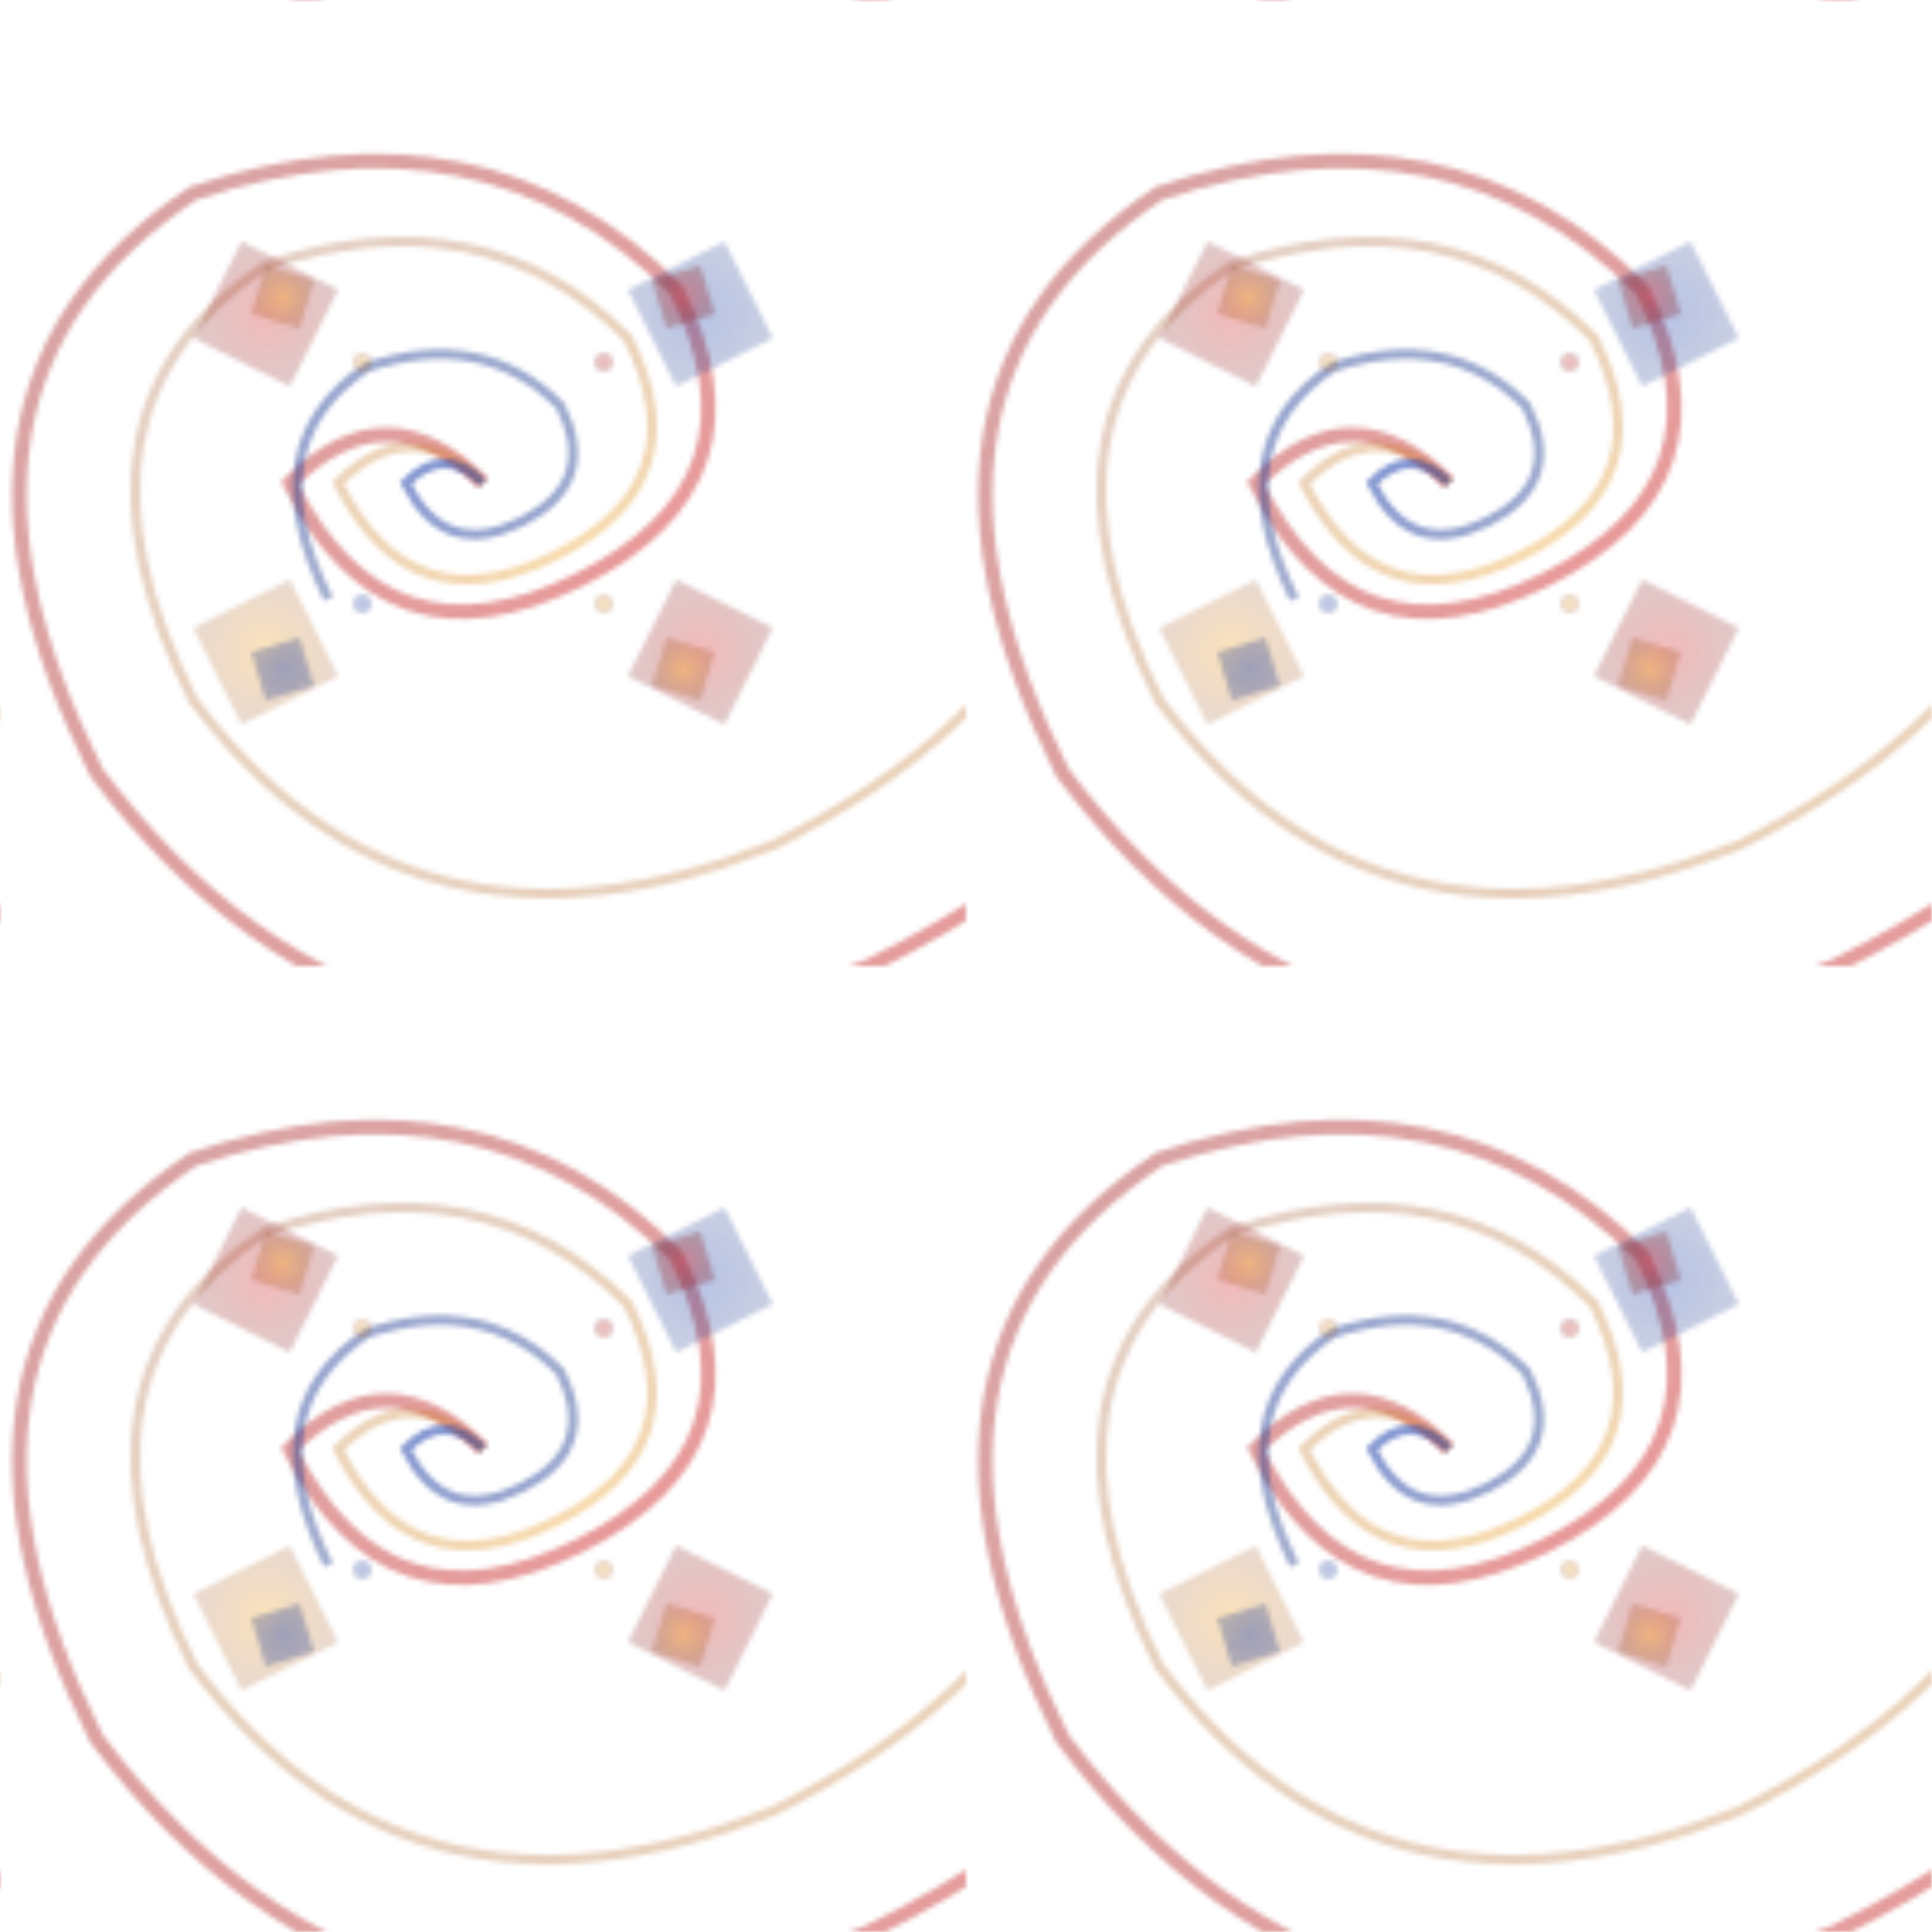 <svg width="400" height="400" viewBox="0 0 400 400" xmlns="http://www.w3.org/2000/svg">
  <defs>
    <!-- Gradient definitions for traditional H'Mong colors -->
    <radialGradient id="redGradient" cx="50%" cy="50%" r="50%">
      <stop offset="0%" style="stop-color:#DC2626;stop-opacity:0.8"/>
      <stop offset="100%" style="stop-color:#7F1D1D;stop-opacity:0.6"/>
    </radialGradient>
    
    <radialGradient id="yellowGradient" cx="50%" cy="50%" r="50%">
      <stop offset="0%" style="stop-color:#F59E0B;stop-opacity:0.7"/>
      <stop offset="100%" style="stop-color:#92400E;stop-opacity:0.5"/>
    </radialGradient>
    
    <radialGradient id="blueGradient" cx="50%" cy="50%" r="50%">
      <stop offset="0%" style="stop-color:#1E40AF;stop-opacity:0.8"/>
      <stop offset="100%" style="stop-color:#1E3A8A;stop-opacity:0.6"/>
    </radialGradient>

    <!-- Pattern for repeating -->
    <pattern id="hmongPattern" x="0" y="0" width="200" height="200" patternUnits="userSpaceOnUse">
      <!-- Central spiral motif -->
      <g transform="translate(100,100)">
        <!-- Large central spiral -->
        <path d="M0,0 Q-20,-20 -40,0 Q-20,40 20,20 Q60,0 40,-40 Q0,-80 -60,-60 Q-120,-20 -80,60 Q-20,140 80,100 Q200,40 160,-80 Q80,-200 -100,-160 Q-240,-80 -200,100 Q-120,280 120,240 Q360,160 320,-120" 
              fill="none" 
              stroke="url(#redGradient)" 
              stroke-width="3" 
              opacity="0.6"/>
        
        <!-- Medium spiral -->
        <path d="M0,0 Q-15,-15 -30,0 Q-15,30 15,15 Q45,0 30,-30 Q0,-60 -45,-45 Q-90,-15 -60,45 Q-15,105 60,75 Q150,30 120,-60" 
              fill="none" 
              stroke="url(#yellowGradient)" 
              stroke-width="2" 
              opacity="0.5"/>
        
        <!-- Small inner spiral -->
        <path d="M0,0 Q-8,-8 -16,0 Q-8,16 8,8 Q24,0 16,-16 Q0,-32 -24,-24 Q-48,-8 -32,24" 
              fill="none" 
              stroke="url(#blueGradient)" 
              stroke-width="2" 
              opacity="0.7"/>
      </g>

      <!-- Corner geometric patterns -->
      <g transform="translate(50,50)">
        <!-- Top-left geometric motif -->
        <polygon points="0,0 20,10 10,30 -10,20" fill="url(#redGradient)" opacity="0.4"/>
        <polygon points="5,5 15,8 12,18 2,15" fill="url(#yellowGradient)" opacity="0.5"/>
      </g>

      <g transform="translate(150,50)">
        <!-- Top-right geometric motif -->
        <polygon points="0,0 -20,10 -10,30 10,20" fill="url(#blueGradient)" opacity="0.4"/>
        <polygon points="-5,5 -15,8 -12,18 -2,15" fill="url(#redGradient)" opacity="0.5"/>
      </g>

      <g transform="translate(50,150)">
        <!-- Bottom-left geometric motif -->
        <polygon points="0,0 20,-10 10,-30 -10,-20" fill="url(#yellowGradient)" opacity="0.4"/>
        <polygon points="5,-5 15,-8 12,-18 2,-15" fill="url(#blueGradient)" opacity="0.5"/>
      </g>

      <g transform="translate(150,150)">
        <!-- Bottom-right geometric motif -->
        <polygon points="0,0 -20,-10 -10,-30 10,-20" fill="url(#redGradient)" opacity="0.4"/>
        <polygon points="-5,-5 -15,-8 -12,-18 -2,-15" fill="url(#yellowGradient)" opacity="0.5"/>
      </g>

      <!-- Decorative border elements -->
      <g opacity="0.3">
        <!-- Horizontal decorative lines -->
        <line x1="0" y1="25" x2="200" y2="25" stroke="url(#redGradient)" stroke-width="1"/>
        <line x1="0" y1="175" x2="200" y2="175" stroke="url(#blueGradient)" stroke-width="1"/>
        
        <!-- Vertical decorative lines -->
        <line x1="25" y1="0" x2="25" y2="200" stroke="url(#yellowGradient)" stroke-width="1"/>
        <line x1="175" y1="0" x2="175" y2="200" stroke="url(#redGradient)" stroke-width="1"/>
      </g>

      <!-- Small accent dots -->
      <g opacity="0.4">
        <circle cx="75" cy="75" r="2" fill="url(#yellowGradient)"/>
        <circle cx="125" cy="75" r="2" fill="url(#redGradient)"/>
        <circle cx="75" cy="125" r="2" fill="url(#blueGradient)"/>
        <circle cx="125" cy="125" r="2" fill="url(#yellowGradient)"/>
      </g>
    </pattern>
  </defs>

  <!-- Apply the pattern to fill the entire SVG -->
  <rect width="100%" height="100%" fill="url(#hmongPattern)"/>
</svg>